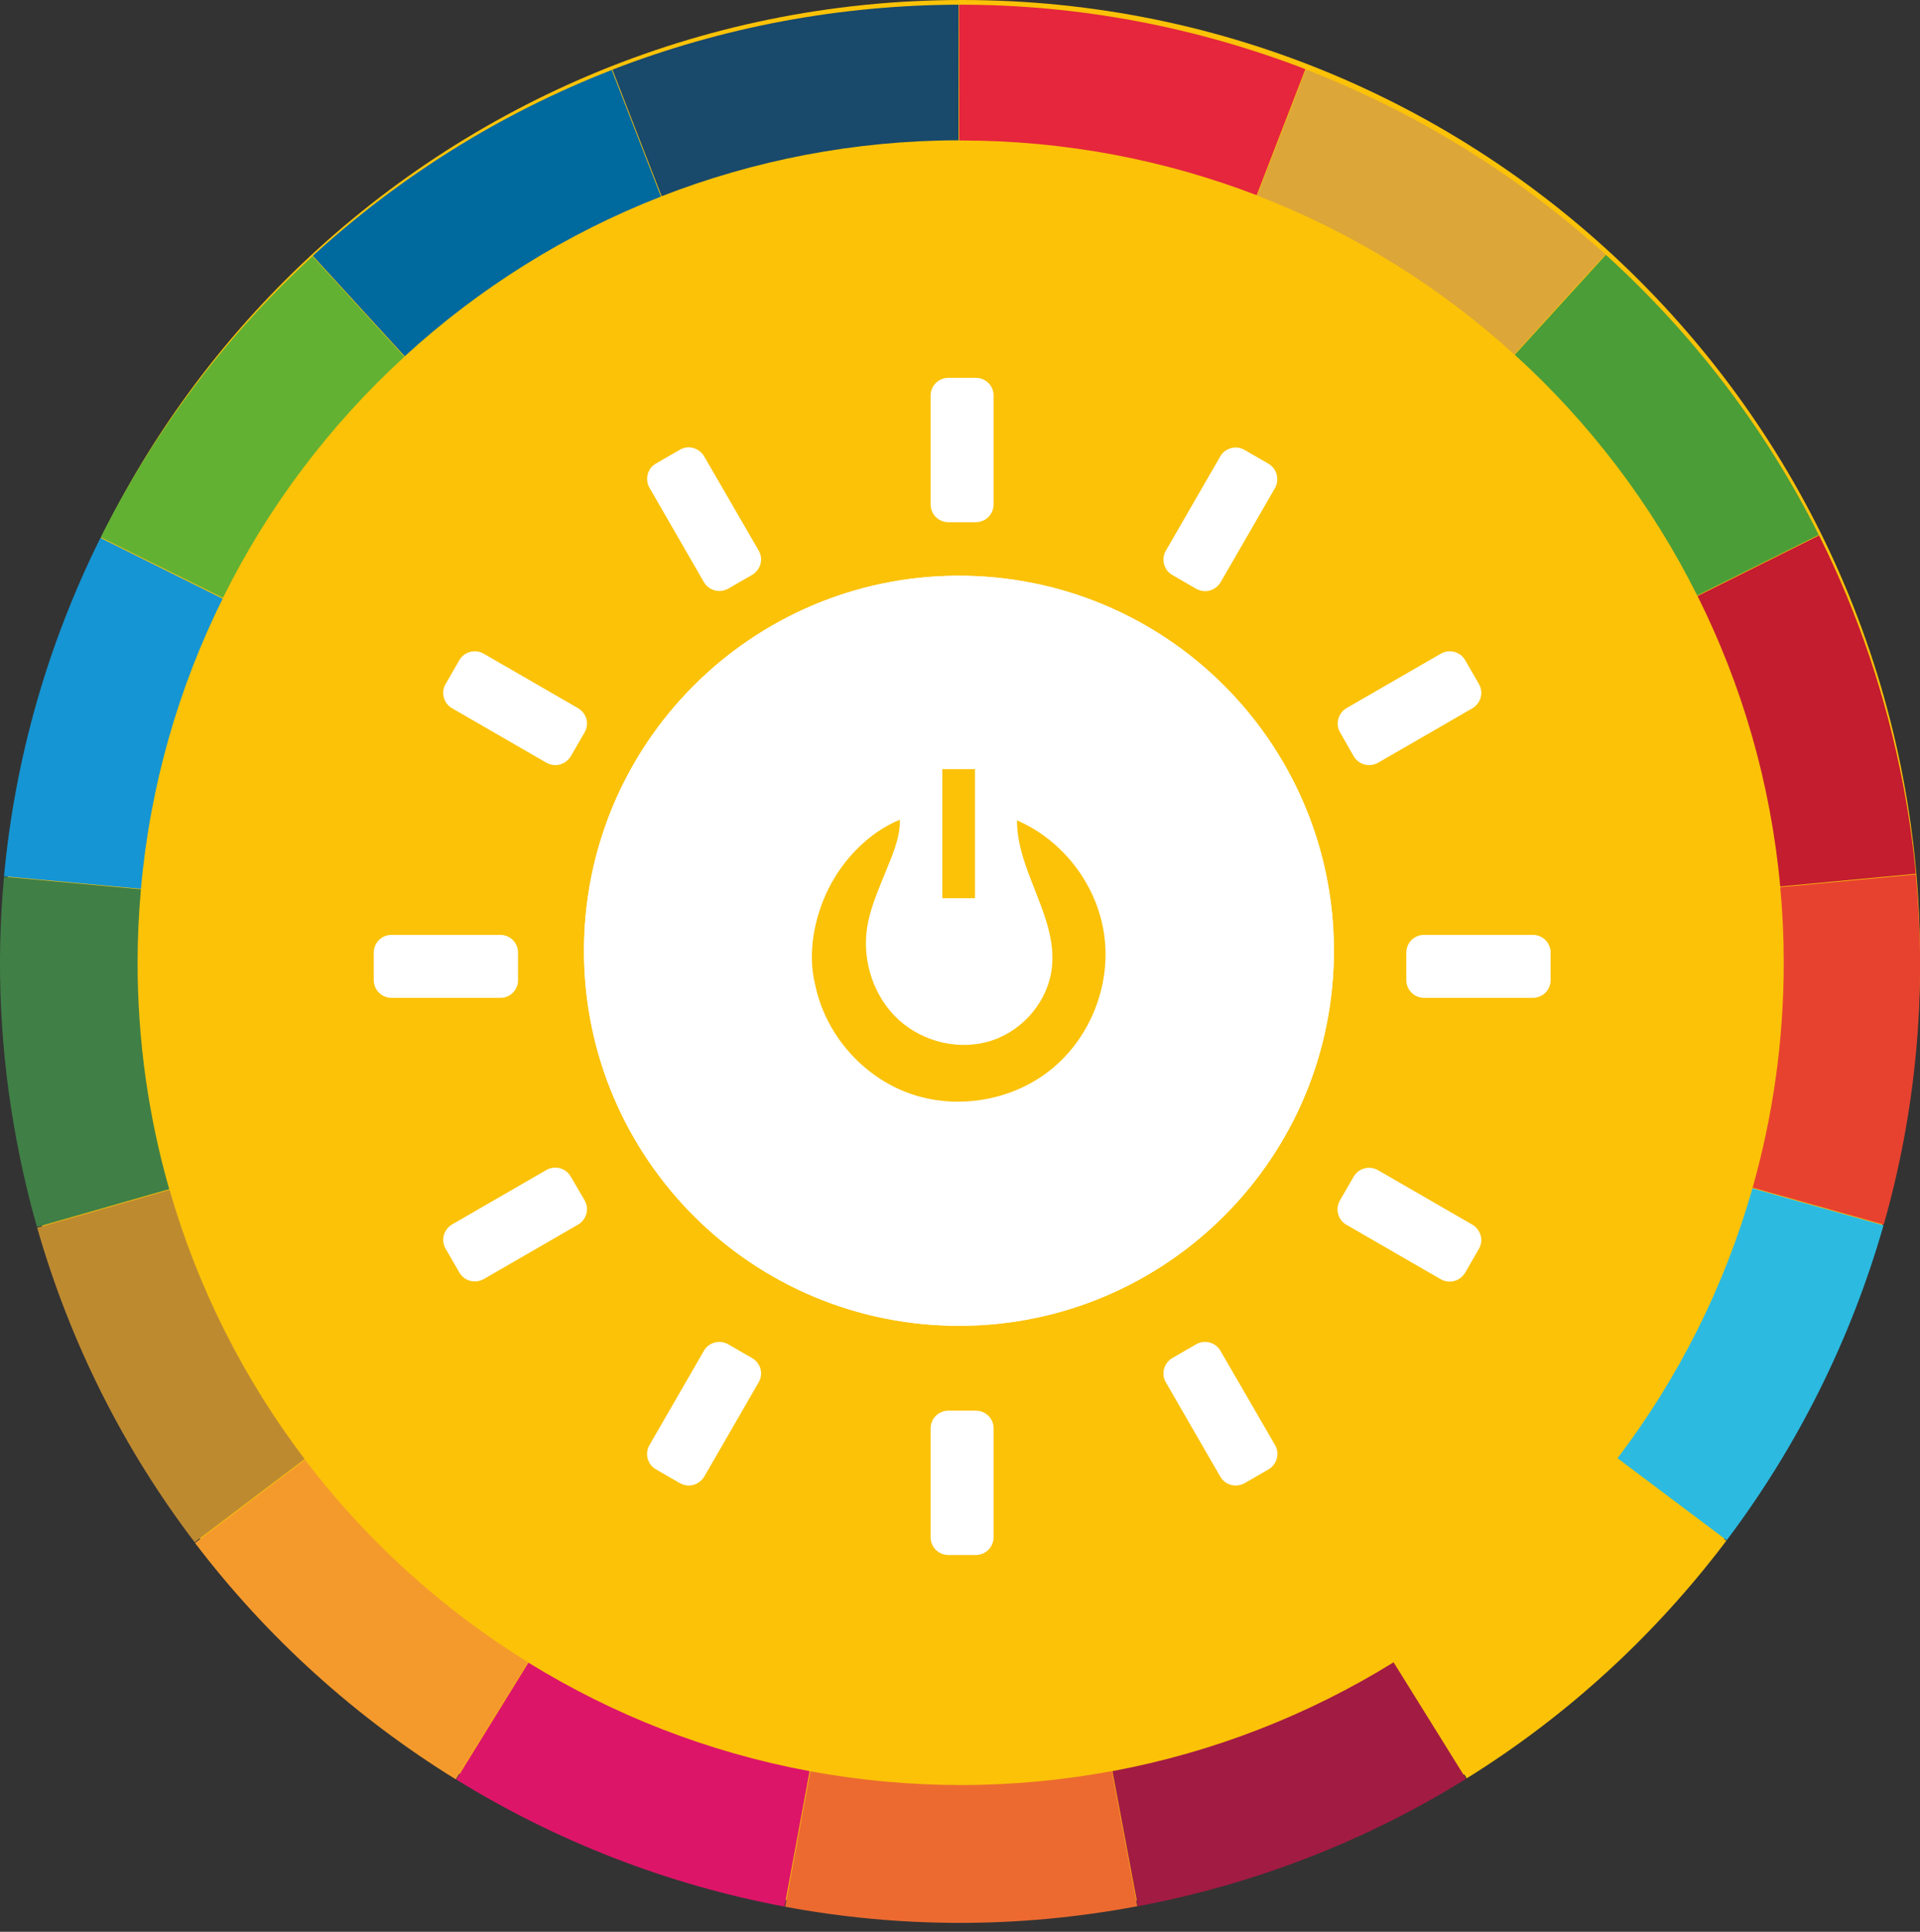 <svg width="170" height="171" viewBox="0 0 170 171" fill="none" xmlns="http://www.w3.org/2000/svg">
<rect x="0" y="0" width="170" height="171" fill="#333333" stroke="none"/>
<g clip-path="url(#clip0_289_1389)">
<path d="M85.185 169.63C132.027 169.63 170 131.657 170 84.815C170 37.973 132.027 0 85.185 0C38.343 0 0.371 37.973 0.371 84.815C0.371 131.657 38.343 169.63 85.185 169.63Z" fill="#FBC208"/>
<path d="M27.002 129.216L17.265 136.581C23.638 144.954 31.478 152.024 40.355 157.507L46.757 147.148C39.11 142.42 32.411 136.329 27.002 129.216Z" fill="#F49A2C"/>
<path d="M155.18 105.133L166.784 108.408C169.6 98.553 170.637 88.075 169.63 77.405L157.625 78.531C157.833 80.739 157.937 82.962 157.937 85.215C157.937 92.121 156.973 98.805 155.18 105.133Z" fill="#E7422F"/>
<path d="M12.478 78.724L0.356 77.612C-0.356 85.259 -0.015 93.114 1.482 101.013C1.971 103.592 2.564 106.141 3.275 108.616L14.983 105.266C13.16 98.894 12.182 92.165 12.182 85.215C12.182 83.036 12.286 80.858 12.478 78.724Z" fill="#407F46"/>
<path d="M35.805 31.581L27.669 22.689C19.948 29.773 13.59 38.221 8.922 47.557L19.74 52.922C23.742 44.845 29.21 37.613 35.805 31.581Z" fill="#62B133"/>
<path d="M123.45 147.103L129.867 157.418C138.834 151.846 146.599 144.673 152.853 136.388L143.191 129.126C137.781 136.255 131.083 142.361 123.45 147.103Z" fill="#FBC208"/>
<path d="M152.883 136.344C159.152 128.03 163.879 118.575 166.769 108.468L155.165 105.192C152.675 113.936 148.585 122.013 143.22 129.082L152.883 136.344Z" fill="#2CBAE0"/>
<path d="M3.29 108.675C6.239 118.975 11.026 128.371 17.236 136.522L26.972 129.156C21.622 122.102 17.517 114.055 15.013 105.326L3.29 108.675Z" fill="#BE8A30"/>
<path d="M8.892 47.617C4.283 56.879 1.334 67.016 0.356 77.568L12.478 78.679C13.293 69.521 15.813 60.851 19.711 52.996L8.892 47.617Z" fill="#1595D3"/>
<path d="M142.138 22.512C134.388 15.502 125.392 9.929 115.625 6.15L111.313 17.31C119.775 20.57 127.481 25.372 134.076 31.374L142.138 22.512Z" fill="#DDA639"/>
<path d="M150.275 52.715L161.034 47.35C156.292 37.865 149.845 29.507 142.183 22.556L134.121 31.404C140.745 37.421 146.244 44.638 150.275 52.715Z" fill="#4B9D38"/>
<path d="M111.268 17.28L115.581 6.121C105.963 2.416 95.589 0.4 84.918 0.415L84.933 12.434C84.978 12.434 85.007 12.434 85.052 12.434C94.299 12.434 103.132 14.153 111.268 17.28Z" fill="#E5263C"/>
<path d="M84.874 0.415C79.731 0.43 74.515 0.904 69.283 1.882C64.052 2.86 59.013 4.313 54.226 6.165L58.583 17.369C66.734 14.198 75.612 12.434 84.874 12.419V0.415Z" fill="#19496B"/>
<path d="M169.63 77.346C169.392 74.782 169.022 72.188 168.533 69.609C167.036 61.71 164.502 54.256 161.064 47.394L150.304 52.759C154.232 60.629 156.781 69.298 157.625 78.472L169.63 77.346Z" fill="#C31D2F"/>
<path d="M54.167 6.195C44.223 10.063 35.301 15.694 27.698 22.645L35.835 31.537C42.4 25.52 50.092 20.689 58.524 17.399L54.167 6.195Z" fill="#00699E"/>
<path d="M40.399 157.522C49.232 162.975 59.087 166.829 69.461 168.77L71.684 156.781C62.703 155.121 54.286 151.801 46.787 147.177L40.399 157.522Z" fill="#DD1569"/>
<path d="M71.743 156.796L69.52 168.785C79.554 170.652 90.091 170.741 100.702 168.74L98.449 156.781C94.107 157.581 89.646 158.011 85.067 158.011C80.517 158.011 76.056 157.581 71.743 156.796Z" fill="#EC6A30"/>
<path d="M100.746 168.74C111.357 166.74 121.139 162.842 129.808 157.462L123.391 147.148C115.892 151.786 107.474 155.106 98.494 156.781L100.746 168.74Z" fill="#A21B43"/>
<path d="M85.037 85.378L85.022 85.363V85.393L85.052 85.452L85.037 85.378Z" fill="#F49A2C"/>
<path d="M85.037 85.378L85.111 85.422L85.067 85.363L85.037 85.348V85.378Z" fill="#F49A2C"/>
<path d="M85.022 85.363L85.037 85.378L85.022 85.348V85.363Z" fill="#F49A2C"/>
<path d="M85.037 85.378V85.348H85.022L85.037 85.378Z" fill="#F49A2C"/>
<path d="M85.052 85.334L85.067 85.363L85.141 85.378L85.082 85.334H85.052Z" fill="#F49A2C"/>
<path d="M85.037 85.348L85.067 85.363L85.037 85.348Z" fill="#F49A2C"/>
<path d="M85.037 85.348L85.067 85.363L85.052 85.334L85.037 85.348Z" fill="#F49A2C"/>
<path d="M85.082 85.304L85.052 85.319L85.082 85.334H85.156L85.082 85.304Z" fill="#F49A2C"/>
<path d="M85.037 85.333H85.082L85.052 85.319L85.037 85.333Z" fill="#F49A2C"/>
<path d="M85.037 85.348L85.052 85.334H85.037V85.348Z" fill="#F49A2C"/>
<path d="M85.037 85.348L85.022 85.334V85.348H85.037Z" fill="#F49A2C"/>
<path d="M85.022 85.334L85.037 85.348V85.334H85.022Z" fill="#F49A2C"/>
<path d="M85.082 85.304L85.141 85.274L85.067 85.289L85.052 85.304H85.082Z" fill="#F49A2C"/>
<path d="M85.037 85.319L85.082 85.304H85.052L85.037 85.319Z" fill="#F49A2C"/>
<path d="M85.052 85.319L85.082 85.304L85.037 85.319H85.052Z" fill="#F49A2C"/>
<path d="M85.037 85.319V85.333L85.052 85.319H85.037Z" fill="#F49A2C"/>
<path d="M85.022 85.333H85.037V85.319L85.022 85.333Z" fill="#F49A2C"/>
<path d="M85.067 85.289L85.126 85.23L85.052 85.259V85.289H85.067Z" fill="#F49A2C"/>
<path d="M85.037 85.304H85.052L85.067 85.289L85.037 85.304Z" fill="#F49A2C"/>
<path d="M85.067 85.289H85.052L85.037 85.304L85.067 85.289Z" fill="#F49A2C"/>
<path d="M85.037 85.304V85.319L85.052 85.304H85.037Z" fill="#F49A2C"/>
<path d="M85.022 85.333L85.037 85.319L85.022 85.333Z" fill="#F49A2C"/>
<path d="M85.052 85.259L85.082 85.185L85.037 85.245V85.274L85.052 85.259Z" fill="#F49A2C"/>
<path d="M85.037 85.289H85.052V85.26L85.037 85.289Z" fill="#F49A2C"/>
<path d="M85.052 85.26L85.037 85.274V85.289L85.052 85.26Z" fill="#F49A2C"/>
<path d="M85.037 85.304L85.052 85.289H85.037V85.304Z" fill="#F49A2C"/>
<path d="M85.037 85.245V85.17L85.007 85.245V85.259L85.037 85.245Z" fill="#F49A2C"/>
<path d="M85.022 85.274H85.037V85.245L85.022 85.274Z" fill="#F49A2C"/>
<path d="M85.037 85.245L85.007 85.259L85.022 85.274L85.037 85.245Z" fill="#F49A2C"/>
<path d="M85.037 85.289V85.274H85.022V85.289H85.037Z" fill="#F49A2C"/>
<path d="M85.037 85.304V85.289H85.022V85.304H85.037Z" fill="#F49A2C"/>
<path d="M85.007 85.319L85.037 85.304V85.319V85.304H85.022L85.007 85.319Z" fill="#F49A2C"/>
<path d="M85.037 85.304L85.007 85.319H85.037V85.304Z" fill="#F49A2C"/>
<path d="M84.993 85.259L85.007 85.245L84.978 85.17V85.245L84.993 85.259Z" fill="#F49A2C"/>
<path d="M85.007 85.245L84.993 85.259L85.007 85.274V85.245Z" fill="#F49A2C"/>
<path d="M85.022 85.274L85.007 85.26V85.274V85.289L85.022 85.274Z" fill="#F49A2C"/>
<path d="M85.022 85.274L85.007 85.289L85.022 85.274Z" fill="#F49A2C"/>
<path d="M85.007 85.289H85.022V85.274L85.007 85.289Z" fill="#F49A2C"/>
<path d="M85.007 85.319L85.022 85.304V85.289V85.304L85.007 85.319Z" fill="#F49A2C"/>
<path d="M85.022 85.304L85.007 85.319L85.022 85.304Z" fill="#F49A2C"/>
<path d="M85.007 85.319L85.022 85.304L85.007 85.319Z" fill="#F49A2C"/>
<path d="M84.978 85.274V85.245L84.918 85.185L84.948 85.259L84.978 85.274Z" fill="#F49A2C"/>
<path d="M84.993 85.274L84.978 85.245V85.274H84.993Z" fill="#F49A2C"/>
<path d="M84.993 85.259L84.978 85.245L84.993 85.274V85.259Z" fill="#F49A2C"/>
<path d="M84.993 85.274V85.289L85.007 85.274L84.993 85.26V85.274Z" fill="#F49A2C"/>
<path d="M85.007 85.274L84.993 85.289H85.007V85.274Z" fill="#F49A2C"/>
<path d="M85.022 85.289L85.007 85.319L85.022 85.289H85.007H85.022Z" fill="#F49A2C"/>
<path d="M85.007 85.319L85.022 85.289L85.007 85.319Z" fill="#F49A2C"/>
<path d="M85.007 85.319L85.022 85.304V85.289L85.007 85.319Z" fill="#F49A2C"/>
<path d="M84.948 85.259L84.889 85.23L84.933 85.289H84.963L84.948 85.259Z" fill="#F49A2C"/>
<path d="M84.978 85.289L84.948 85.26L84.963 85.289H84.978Z" fill="#F49A2C"/>
<path d="M84.948 85.26L84.978 85.289V85.274L84.948 85.26Z" fill="#F49A2C"/>
<path d="M84.978 85.289L84.993 85.274H84.978V85.289Z" fill="#F49A2C"/>
<path d="M84.993 85.274L84.978 85.289H84.993V85.274Z" fill="#F49A2C"/>
<path d="M85.022 85.289H85.007V85.319L85.022 85.289Z" fill="#F49A2C"/>
<path d="M84.948 85.304L84.933 85.289L84.859 85.274L84.933 85.304H84.948Z" fill="#F49A2C"/>
<path d="M84.963 85.304V85.289H84.933L84.963 85.304Z" fill="#F49A2C"/>
<path d="M84.963 85.304L84.933 85.289L84.948 85.304H84.963Z" fill="#F49A2C"/>
<path d="M84.978 85.289H84.963V85.304L84.978 85.289Z" fill="#F49A2C"/>
<path d="M84.993 85.289L85.007 85.319V85.289H84.993Z" fill="#F49A2C"/>
<path d="M84.948 85.319L84.933 85.304L84.859 85.334H84.933L84.948 85.319Z" fill="#F49A2C"/>
<path d="M84.948 85.304H84.933L84.963 85.319L84.948 85.304Z" fill="#F49A2C"/>
<path d="M84.963 85.319L84.933 85.304L84.948 85.319H84.963Z" fill="#F49A2C"/>
<path d="M84.963 85.304H84.948L84.963 85.319V85.304Z" fill="#F49A2C"/>
<path d="M84.978 85.304V85.289L84.963 85.304H84.978Z" fill="#F49A2C"/>
<path d="M84.993 85.289L85.007 85.319L84.993 85.289H84.978H84.993Z" fill="#F49A2C"/>
<path d="M84.993 85.289L85.007 85.319L84.993 85.289Z" fill="#F49A2C"/>
<path d="M84.993 85.289L85.007 85.319L84.993 85.289Z" fill="#F49A2C"/>
<path d="M84.933 85.334L84.874 85.378L84.948 85.363L84.963 85.334H84.933Z" fill="#F49A2C"/>
<path d="M84.963 85.333L84.948 85.319L84.933 85.333H84.963Z" fill="#F49A2C"/>
<path d="M84.963 85.319H84.948L84.963 85.333V85.319Z" fill="#F49A2C"/>
<path d="M84.963 85.304V85.319H84.978L84.963 85.304Z" fill="#F49A2C"/>
<path d="M84.978 85.304H84.963L84.978 85.319V85.304Z" fill="#F49A2C"/>
<path d="M84.978 85.304L85.007 85.319L84.978 85.304V85.289V85.304Z" fill="#F49A2C"/>
<path d="M84.993 85.289H84.978L85.007 85.319L84.993 85.289Z" fill="#F49A2C"/>
<path d="M84.978 85.289V85.304L85.007 85.319L84.978 85.289Z" fill="#F49A2C"/>
<path d="M84.948 85.363L84.904 85.422L84.963 85.378V85.348L84.948 85.363Z" fill="#F49A2C"/>
<path d="M84.963 85.348V85.334L84.948 85.363L84.963 85.348Z" fill="#F49A2C"/>
<path d="M84.948 85.363L84.963 85.348L84.948 85.363Z" fill="#F49A2C"/>
<path d="M84.963 85.348L84.978 85.334H84.963V85.348Z" fill="#F49A2C"/>
<path d="M84.963 85.333H84.978V85.319L84.963 85.333Z" fill="#F49A2C"/>
<path d="M84.978 85.319H84.963V85.333L84.978 85.319Z" fill="#F49A2C"/>
<path d="M84.978 85.319V85.304L85.007 85.319L84.978 85.304V85.319Z" fill="#F49A2C"/>
<path d="M85.007 85.319L84.978 85.304L85.007 85.319Z" fill="#F49A2C"/>
<path d="M84.978 85.304L85.007 85.319L84.978 85.304Z" fill="#F49A2C"/>
<path d="M84.993 85.393L85.007 85.467L85.022 85.393L85.007 85.363L84.993 85.393Z" fill="#F49A2C"/>
<path d="M85.007 85.363L85.022 85.393L85.007 85.363Z" fill="#F49A2C"/>
<path d="M85.007 85.363L85.022 85.393V85.363H85.007Z" fill="#F49A2C"/>
<path d="M85.022 85.348L85.007 85.363H85.022V85.348Z" fill="#F49A2C"/>
<path d="M85.022 85.333L85.007 85.319L85.022 85.333L85.037 85.319L85.022 85.333Z" fill="#F49A2C"/>
<path d="M85.037 85.319H85.007L85.022 85.333L85.037 85.319Z" fill="#F49A2C"/>
<path d="M84.963 85.378L84.948 85.452L84.993 85.393L84.978 85.363L84.963 85.378Z" fill="#F49A2C"/>
<path d="M84.978 85.363L84.993 85.393V85.363H84.978Z" fill="#F49A2C"/>
<path d="M84.993 85.363V85.393L85.007 85.363H84.993Z" fill="#F49A2C"/>
<path d="M84.993 85.363H85.007V85.348L84.993 85.363Z" fill="#F49A2C"/>
<path d="M85.007 85.348V85.363L85.022 85.348H85.007Z" fill="#F49A2C"/>
<path d="M85.007 85.348H85.022V85.334L85.007 85.348Z" fill="#F49A2C"/>
<path d="M85.022 85.333L85.007 85.319L85.022 85.333Z" fill="#F49A2C"/>
<path d="M85.022 85.333L85.007 85.319L85.022 85.333Z" fill="#F49A2C"/>
<path d="M85.007 85.319L85.022 85.333L85.007 85.319Z" fill="#F49A2C"/>
<path d="M84.978 85.348H84.963V85.378L84.978 85.348Z" fill="#F49A2C"/>
<path d="M84.978 85.348L84.963 85.378L84.978 85.363V85.348Z" fill="#F49A2C"/>
<path d="M84.978 85.348V85.363H84.993V85.348H84.978Z" fill="#F49A2C"/>
<path d="M84.993 85.348V85.363L85.007 85.348H84.993Z" fill="#F49A2C"/>
<path d="M85.022 85.348L85.007 85.319V85.348L85.022 85.333V85.348Z" fill="#F49A2C"/>
<path d="M85.022 85.333L85.007 85.319L85.022 85.333Z" fill="#F49A2C"/>
<path d="M85.022 85.348V85.333L85.007 85.319L85.022 85.348Z" fill="#F49A2C"/>
<path d="M85.007 85.319V85.348H84.993H85.007V85.319Z" fill="#F49A2C"/>
<path d="M84.978 85.334L84.963 85.348L84.978 85.334Z" fill="#F49A2C"/>
<path d="M84.963 85.348H84.978V85.334L84.963 85.348Z" fill="#F49A2C"/>
<path d="M84.978 85.334V85.348H84.993L84.978 85.334Z" fill="#F49A2C"/>
<path d="M84.993 85.334H84.978L84.993 85.348V85.334Z" fill="#F49A2C"/>
<path d="M85.007 85.319L84.993 85.348V85.333V85.348L85.007 85.319Z" fill="#F49A2C"/>
<path d="M85.007 85.319L84.993 85.348H85.007V85.319Z" fill="#F49A2C"/>
<path d="M84.993 85.348L85.007 85.319L84.993 85.348Z" fill="#F49A2C"/>
<path d="M85.007 85.319L84.978 85.333H84.993L85.007 85.319Z" fill="#F49A2C"/>
<path d="M84.993 85.348L85.007 85.319L84.993 85.333V85.348Z" fill="#F49A2C"/>
<path d="M85.007 85.319L84.993 85.333L85.007 85.319Z" fill="#F49A2C"/>
<path d="M84.978 85.333L85.007 85.319L84.978 85.333V85.319V85.333Z" fill="#F49A2C"/>
<path d="M84.978 85.333L85.007 85.319L84.978 85.333Z" fill="#F49A2C"/>
<path d="M84.978 85.333L85.007 85.319L84.978 85.333Z" fill="#F49A2C"/>
<path d="M84.978 85.319V85.333L85.007 85.319H84.978Z" fill="#F49A2C"/>
<path d="M85.007 85.319L84.978 85.304V85.319H85.007Z" fill="#F49A2C"/>
<path d="M117.727 84.874C118.12 66.748 103.745 51.735 85.619 51.342C67.493 50.948 52.481 65.323 52.087 83.449C51.694 101.575 66.069 116.587 84.195 116.981C102.32 117.374 117.333 102.999 117.727 84.874Z" fill="white" stroke="white" stroke-width="0.743" stroke-miterlimit="10"/>
<path d="M117.727 84.874C118.12 66.748 103.745 51.735 85.619 51.342C67.493 50.948 52.481 65.323 52.087 83.449C51.694 101.575 66.069 116.587 84.195 116.981C102.32 117.374 117.333 102.999 117.727 84.874Z" fill="white" stroke="white" stroke-width="0.743" stroke-miterlimit="10"/>
<path d="M86.326 68.083H83.436V79.509H86.326V68.083Z" fill="#FBC208"/>
<path d="M97.738 82.562C97.071 78.235 94.062 74.352 90.046 72.618C90.031 77.094 93.588 81.11 93.144 85.556C92.862 88.505 90.683 91.143 87.868 92.091C85.067 93.04 81.791 92.284 79.598 90.298C77.405 88.312 76.353 85.185 76.753 82.266C76.99 80.561 77.686 78.976 78.324 77.39C78.916 75.923 79.746 74.144 79.672 72.559C76.93 73.7 74.678 76.026 73.359 78.664C72.099 81.184 71.477 84.385 72.173 87.156C73.062 91.513 76.338 95.292 80.532 96.789C84.711 98.286 89.661 97.441 93.099 94.64C96.552 91.839 98.39 87.171 97.767 82.77C97.767 82.695 97.753 82.636 97.738 82.562Z" fill="#FBC208"/>
<path d="M135.721 83.126H126.088C125.422 83.126 124.888 83.659 124.888 84.326V86.756C124.888 87.423 125.422 87.957 126.088 87.957H135.721C136.388 87.957 136.922 87.423 136.922 86.756V84.326C136.922 83.659 136.388 83.126 135.721 83.126Z" fill="white" stroke="white" stroke-width="0.743" stroke-miterlimit="10"/>
<path d="M45.497 86.771V84.326C45.497 83.659 44.964 83.126 44.297 83.126H34.664C33.997 83.126 33.464 83.659 33.464 84.326V86.756C33.464 87.423 33.997 87.957 34.664 87.957H44.297C44.964 87.972 45.497 87.423 45.497 86.771Z" fill="white" stroke="white" stroke-width="0.743" stroke-miterlimit="10"/>
<path d="M120.175 66.749C120.398 67.135 120.798 67.357 121.227 67.357C121.435 67.357 121.642 67.298 121.835 67.194L130.179 62.377C130.46 62.214 130.653 61.947 130.742 61.651C130.831 61.34 130.786 61.014 130.623 60.732L129.408 58.628C129.082 58.05 128.341 57.857 127.763 58.183L119.419 63C119.138 63.163 118.945 63.429 118.856 63.726C118.767 64.037 118.812 64.363 118.975 64.645L120.175 66.749Z" fill="white" stroke="white" stroke-width="0.743" stroke-miterlimit="10"/>
<path d="M50.21 104.333C49.884 103.755 49.143 103.562 48.565 103.888L40.221 108.705C39.94 108.868 39.747 109.134 39.658 109.431C39.569 109.742 39.614 110.068 39.777 110.35L40.992 112.454C41.214 112.839 41.614 113.062 42.044 113.062C42.252 113.062 42.459 113.002 42.652 112.899L50.996 108.082C51.277 107.919 51.47 107.652 51.559 107.356C51.648 107.045 51.603 106.719 51.44 106.437L50.21 104.333Z" fill="white" stroke="white" stroke-width="0.743" stroke-miterlimit="10"/>
<path d="M112.113 41.363L110.009 40.148C109.727 39.984 109.401 39.94 109.09 40.029C108.779 40.118 108.512 40.31 108.364 40.592L103.547 48.936C103.384 49.217 103.34 49.543 103.429 49.855C103.518 50.166 103.71 50.432 103.992 50.581L106.096 51.796C106.289 51.9 106.496 51.959 106.704 51.959C107.119 51.959 107.519 51.737 107.756 51.351L112.573 43.008C112.884 42.43 112.691 41.689 112.113 41.363Z" fill="white" stroke="white" stroke-width="0.743" stroke-miterlimit="10"/>
<path d="M66.394 120.531L64.289 119.316C63.711 118.99 62.97 119.182 62.644 119.76L57.828 128.104C57.665 128.386 57.62 128.712 57.709 129.023C57.798 129.334 57.991 129.601 58.272 129.749L60.377 130.964C60.569 131.068 60.777 131.127 60.984 131.127C61.399 131.127 61.799 130.905 62.036 130.52L66.853 122.176C67.016 121.895 67.06 121.568 66.972 121.257C66.883 120.946 66.675 120.694 66.394 120.531Z" fill="white" stroke="white" stroke-width="0.743" stroke-miterlimit="10"/>
<path d="M86.4 33.819H83.97C83.303 33.819 82.77 34.353 82.77 35.02V44.653C82.77 45.32 83.303 45.853 83.97 45.853H86.4C87.067 45.853 87.601 45.32 87.601 44.653V35.02C87.616 34.353 87.067 33.819 86.4 33.819Z" fill="white" stroke="white" stroke-width="0.743" stroke-miterlimit="10"/>
<path d="M86.4 125.244H83.97C83.303 125.244 82.77 125.777 82.77 126.444V136.077C82.77 136.744 83.303 137.278 83.97 137.278H86.4C87.067 137.278 87.601 136.744 87.601 136.077V126.444C87.616 125.777 87.067 125.244 86.4 125.244Z" fill="white" stroke="white" stroke-width="0.743" stroke-miterlimit="10"/>
<path d="M62.022 40.577C61.859 40.296 61.592 40.103 61.295 40.014C60.984 39.925 60.658 39.97 60.377 40.133L58.272 41.348C57.694 41.674 57.502 42.415 57.828 42.993L62.644 51.337C62.866 51.722 63.267 51.944 63.696 51.944C63.904 51.944 64.111 51.885 64.304 51.781L66.408 50.566C66.69 50.403 66.883 50.136 66.972 49.84C67.06 49.528 67.016 49.202 66.853 48.921L62.022 40.577Z" fill="white" stroke="white" stroke-width="0.743" stroke-miterlimit="10"/>
<path d="M107.741 119.76C107.415 119.182 106.674 118.99 106.096 119.316L103.992 120.531C103.71 120.694 103.518 120.961 103.429 121.257C103.34 121.568 103.384 121.895 103.547 122.176L108.364 130.52C108.586 130.905 108.986 131.127 109.416 131.127C109.623 131.127 109.831 131.068 110.024 130.964L112.128 129.749C112.41 129.586 112.602 129.319 112.691 129.023C112.78 128.712 112.736 128.386 112.573 128.104L107.741 119.76Z" fill="white" stroke="white" stroke-width="0.743" stroke-miterlimit="10"/>
<path d="M50.981 63L42.637 58.183C42.059 57.857 41.318 58.05 40.992 58.628L39.777 60.732C39.614 61.014 39.569 61.34 39.658 61.651C39.747 61.962 39.94 62.229 40.221 62.377L48.565 67.194C48.758 67.298 48.965 67.357 49.173 67.357C49.588 67.357 49.988 67.135 50.225 66.749L51.44 64.645C51.603 64.363 51.648 64.037 51.559 63.726C51.47 63.429 51.262 63.163 50.981 63Z" fill="white" stroke="white" stroke-width="0.743" stroke-miterlimit="10"/>
<path d="M130.164 108.719L121.82 103.903C121.242 103.577 120.501 103.77 120.175 104.348L118.96 106.452C118.797 106.734 118.752 107.06 118.841 107.371C118.93 107.682 119.123 107.949 119.405 108.097L127.748 112.914C127.941 113.017 128.148 113.077 128.356 113.077C128.771 113.077 129.171 112.854 129.408 112.469L130.623 110.365C130.786 110.083 130.831 109.757 130.742 109.446C130.638 109.134 130.431 108.868 130.164 108.719Z" fill="white" stroke="white" stroke-width="0.743" stroke-miterlimit="10"/>
</g>
<defs>
<clipPath id="clip0_289_1389">
<rect width="170" height="170.207" fill="white"/>
</clipPath>
</defs>
</svg>
